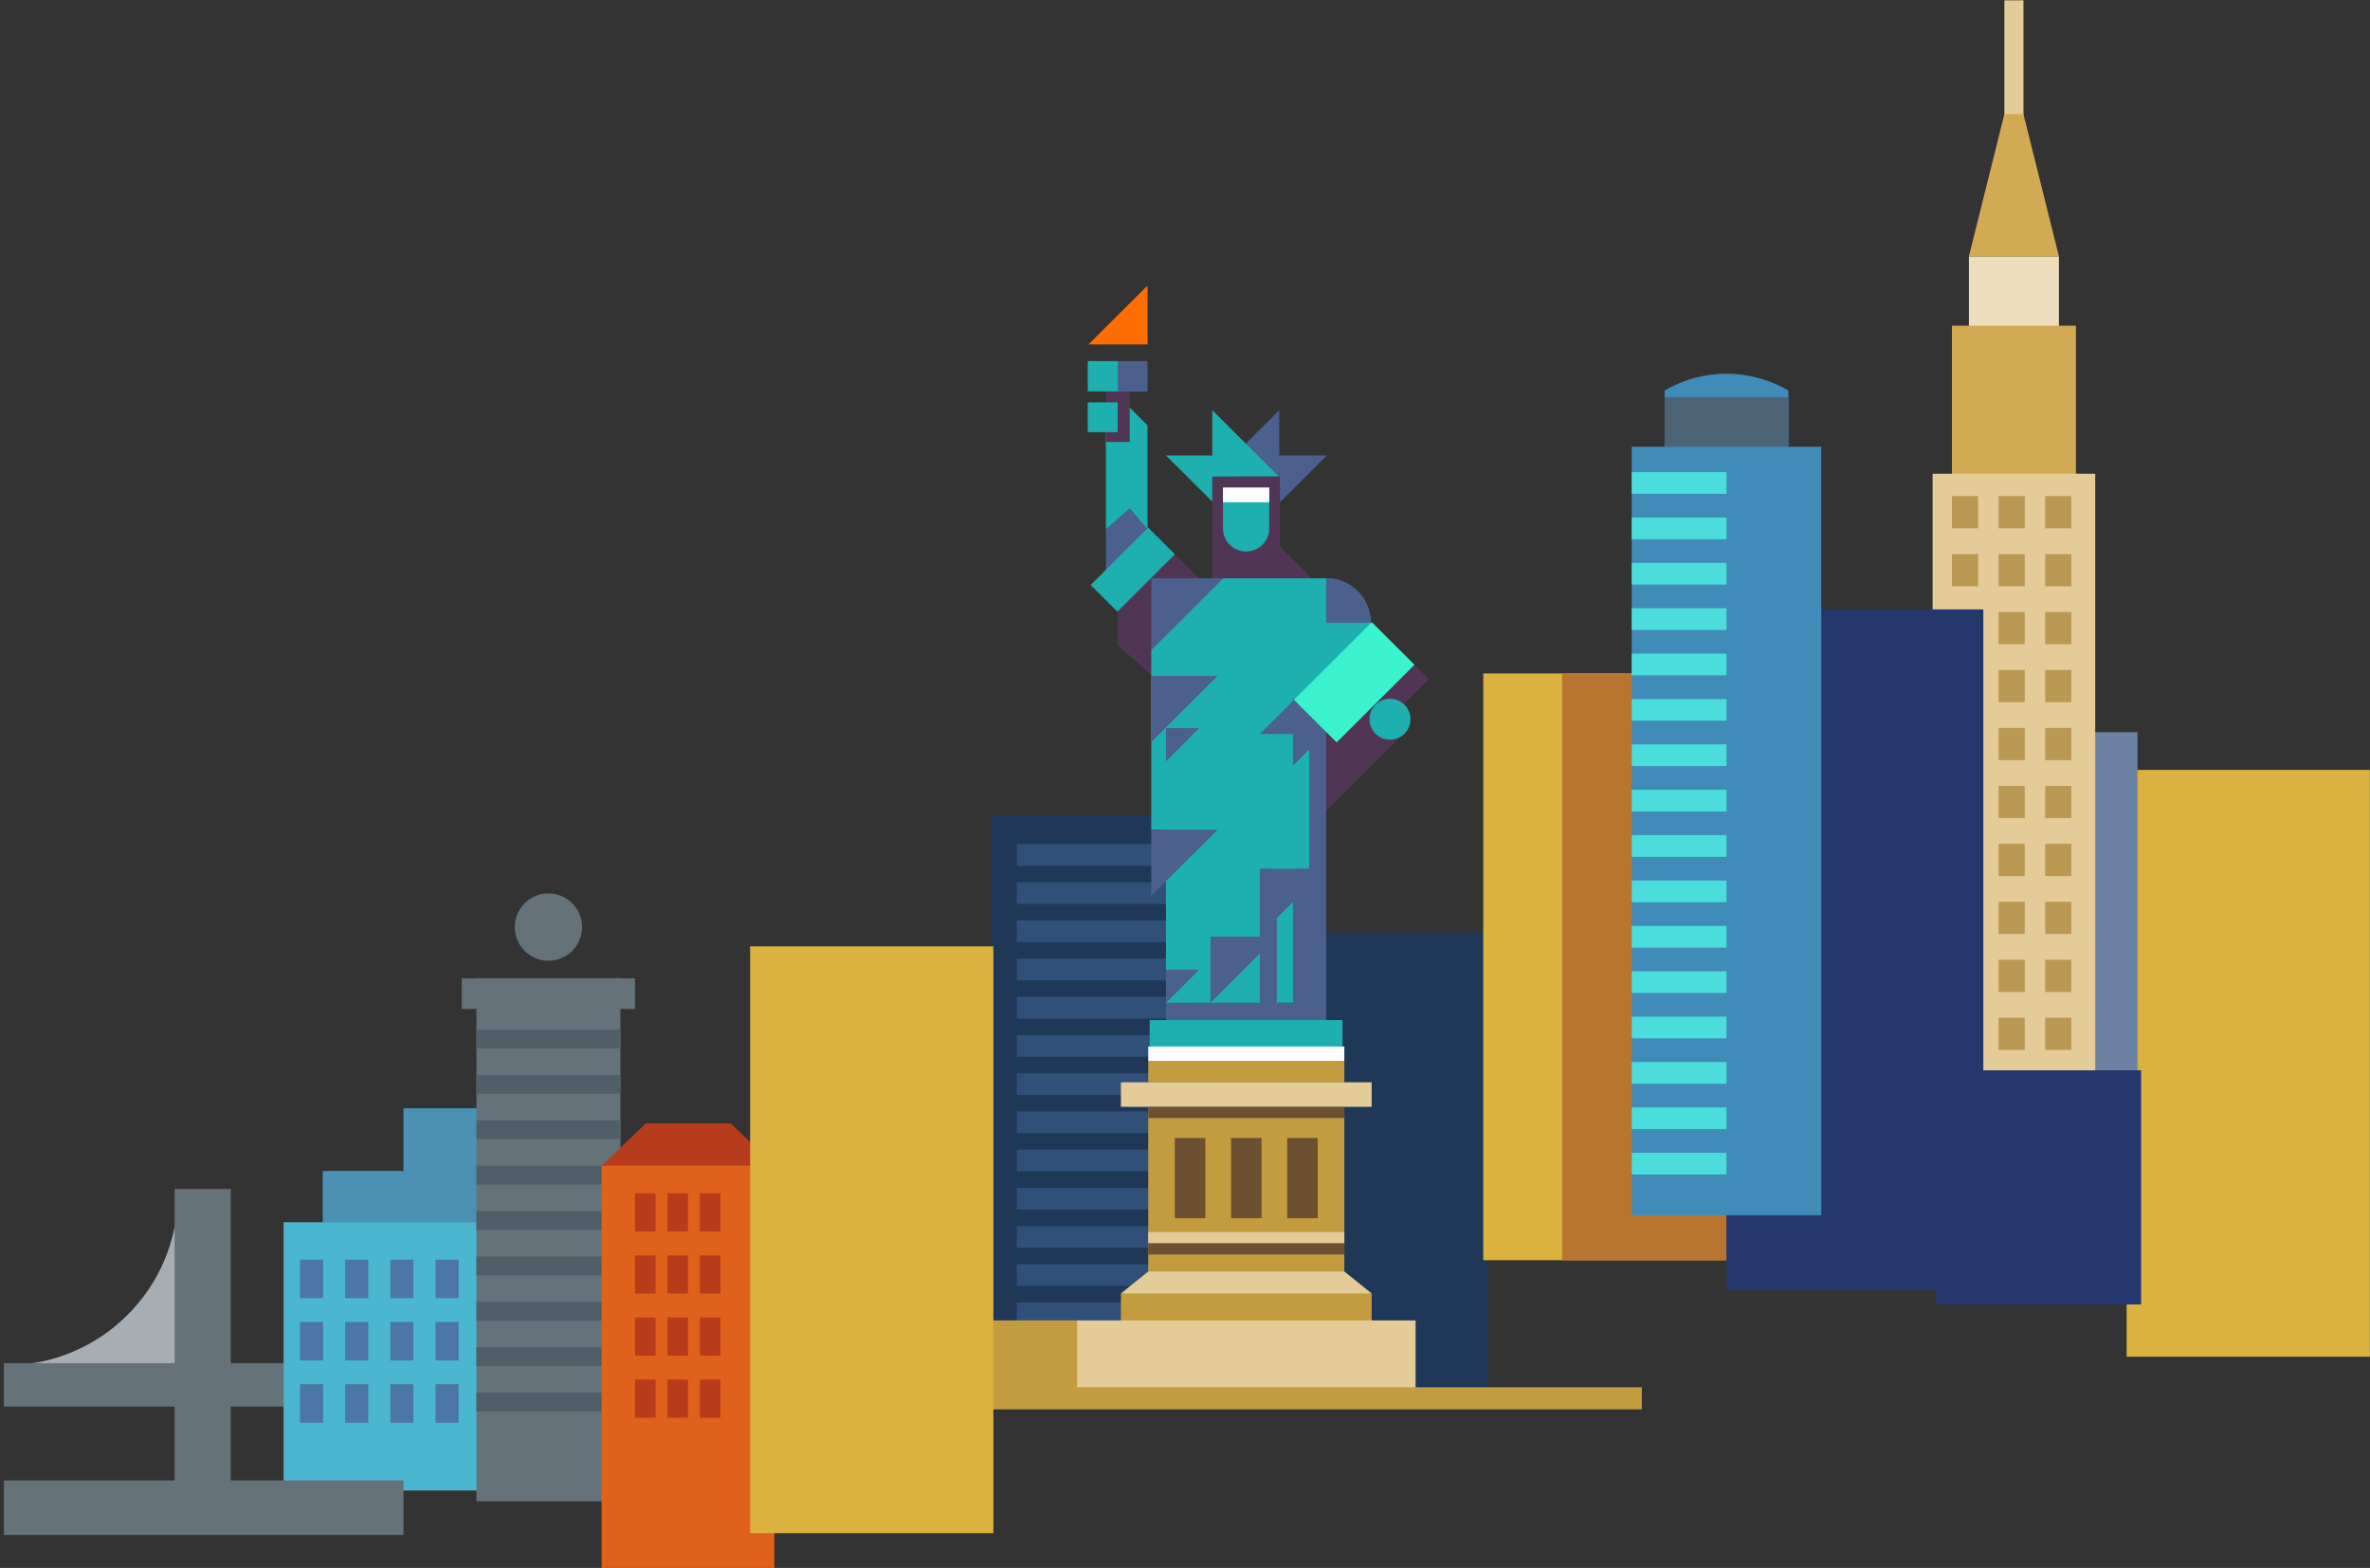 <?xml version="1.0" encoding="UTF-8" standalone="no"?>
<svg width="458px" height="303px" viewBox="0 0 458 303" version="1.1" xmlns="http://www.w3.org/2000/svg" xmlns:xlink="http://www.w3.org/1999/xlink" xmlns:sketch="http://www.bohemiancoding.com/sketch/ns">
    <rect x="0" y="0" width="458" height="303" fill="#333333" stroke="none"/>
    <!-- Generator: Sketch 3.3.3 (12081) - http://www.bohemiancoding.com/sketch -->
    <title>NY STATUE + CITYSCAPE + NY CITY</title>
    <desc>Created with Sketch.</desc>
    <defs></defs>
    <g id="Page-1" stroke="none" stroke-width="1" fill="none" fill-rule="evenodd" sketch:type="MSPage">
        <g id="HIGH-RES-DESKTOP" sketch:type="MSArtboardGroup" transform="translate(-993, -1767)">
            <g id="FOOTER" sketch:type="MSLayerGroup" transform="translate(-287, 1533)">
                <g id="NY-STATUE-+-CITYSCAPE-+-NY-CITY" transform="translate(1279, 232)" sketch:type="MSShapeGroup">
                    <g id="NY-STATUE" transform="translate(164, 56.5)">
                        <path d="M83.672,125.758 L124.631,125.758 L124.631,217.857 L83.672,217.857 L83.672,125.758 Z" id="Fill-1" fill="#1F3857"></path>
                        <path d="M28.435,103.068 L71.758,103.068 L71.758,217.858 L28.435,217.858 L28.435,103.068 Z" id="Fill-2" fill="#1F3857"></path>
                        <path d="M33.503,108.621 L67.306,108.621 L67.306,112.804 L33.503,112.804 L33.503,108.621 Z" id="Fill-3" fill="#305079"></path>
                        <path d="M33.503,116 L67.306,116 L67.306,120.185 L33.503,120.185 L33.503,116 Z" id="Fill-4" fill="#305079"></path>
                        <path d="M33.503,123.381 L67.306,123.381 L67.306,127.566 L33.503,127.566 L33.503,123.381 Z" id="Fill-5" fill="#305079"></path>
                        <path d="M33.503,130.763 L67.306,130.763 L67.306,134.947 L33.503,134.947 L33.503,130.763 Z" id="Fill-6" fill="#305079"></path>
                        <path d="M33.503,138.144 L67.306,138.144 L67.306,142.328 L33.503,142.328 L33.503,138.144 Z" id="Fill-7" fill="#305079"></path>
                        <path d="M33.503,145.525 L67.306,145.525 L67.306,149.709 L33.503,149.709 L33.503,145.525 Z" id="Fill-8" fill="#305079"></path>
                        <path d="M33.503,152.906 L67.306,152.906 L67.306,157.09 L33.503,157.09 L33.503,152.906 Z" id="Fill-9" fill="#305079"></path>
                        <path d="M33.503,160.287 L67.306,160.287 L67.306,164.471 L33.503,164.471 L33.503,160.287 Z" id="Fill-10" fill="#305079"></path>
                        <path d="M33.503,167.67 L67.306,167.67 L67.306,171.854 L33.503,171.854 L33.503,167.67 Z" id="Fill-11" fill="#305079"></path>
                        <path d="M33.503,175.051 L67.306,175.051 L67.306,179.235 L33.503,179.235 L33.503,175.051 Z" id="Fill-12" fill="#305079"></path>
                        <path d="M33.503,182.432 L67.306,182.432 L67.306,186.616 L33.503,186.616 L33.503,182.432 Z" id="Fill-13" fill="#305079"></path>
                        <path d="M33.503,189.813 L67.306,189.813 L67.306,193.997 L33.503,193.997 L33.503,189.813 Z" id="Fill-14" fill="#305079"></path>
                        <path d="M33.503,197.194 L67.306,197.194 L67.306,201.378 L33.503,201.378 L33.503,197.194 Z" id="Fill-15" fill="#305079"></path>
                        <path d="M33.503,204.575 L67.306,204.575 L67.306,208.759 L33.503,208.759 L33.503,204.575 Z" id="Fill-16" fill="#305079"></path>
                        <path d="M33.503,211.956 L67.306,211.956 L67.306,216.14 L33.503,216.14 L33.503,211.956 Z" id="Fill-17" fill="#305079"></path>
                        <path d="M53.615,202.322 L102.072,202.322 L102.072,195.457 L77.843,193.333 L53.615,195.457 L53.615,202.322" id="Fill-18" fill="#C29C3F"></path>
                        <path d="M55.319,24.257 L50.713,24.257 L50.713,47.75 L58.763,47.75 L58.763,27.694 L55.319,24.257" id="Fill-19" fill="#1EAFAF"></path>
                        <path d="M58.763,47.75 L55.319,43.714 L50.713,47.75 L50.713,57.171 L58.763,57.171 L58.763,47.75" id="Fill-20" fill="#4B608C"></path>
                        <path d="M59.642,76.116 L52.986,70.142 L52.986,55.25 L60.399,55.25 L59.642,76.116" id="Fill-21" fill="#513554"></path>
                        <path d="M59.442,58.32 L68.689,57.249 L64.051,52.623 L58.978,55.283 L59.442,58.32" id="Fill-22" fill="#513554"></path>
                        <path d="M50.713,17.612 L55.319,17.612 L55.319,30.901 L50.713,30.901 L50.713,17.612 Z" id="Fill-23" fill="#513554"></path>
                        <path d="M58.763,21.135 L47.206,21.135 L47.206,15.28 L52.956,15.28 L58.763,21.135" id="Fill-24" fill="#1EAFAF"></path>
                        <path d="M53.012,15.28 L58.761,15.28 L58.761,21.136 L53.012,21.136 L53.012,15.28 Z" id="Fill-25" fill="#4B608C"></path>
                        <path d="M47.206,23.253 L52.986,23.253 L52.986,29.014 L47.206,29.014 L47.206,23.253 Z" id="Fill-26" fill="#1EAFAF"></path>
                        <path d="M73.338,57.323 L62.325,64.196 L59.478,71.144 L59.478,105.839 L73.338,105.839 L73.338,57.323" id="Fill-27" fill="#1EAFAF"></path>
                        <path d="M84.093,50.857 L78.957,65.683 L96.916,63.64 L84.093,50.857" id="Fill-28" fill="#513554"></path>
                        <path d="M103.494,75.425 L75.276,79.855 L87.229,108.18 L108.469,87 L103.494,75.425" id="Fill-29" fill="#513554"></path>
                        <path d="M90.004,139.292 L62.325,139.305 L64.371,134.708 L62.325,132.9 L62.325,61.541 L93.287,61.541 L90.004,113.407 L90.004,139.292" id="Fill-30" fill="#1EAFAF"></path>
                        <path d="M83.364,68.216 L96.438,68.216 L96.438,80.048 L83.364,80.048 L83.364,68.216 Z" id="Fill-31" fill="#1EAFAF"></path>
                        <path d="M62.325,33.518 L71.395,42.557 L80.46,33.518 L62.325,33.518" id="Fill-32" fill="#1EAFAF"></path>
                        <path d="M75.276,33.518 L84.341,42.557 L93.408,33.518 L75.276,33.518" id="Fill-33" fill="#4B608C"></path>
                        <path d="M90.004,85.497 L93.286,85.497 L93.286,113.407 L90.004,115.177 L90.004,85.497" id="Fill-34" fill="#4B608C"></path>
                        <path d="M80.46,113.407 L83.741,113.407 L83.741,140.317 L80.46,140.317 L80.46,113.407 Z" id="Fill-35" fill="#4B608C"></path>
                        <path d="M86.87,113.407 L93.286,113.407 L93.286,139.292 L86.87,142.086 L86.87,113.407" id="Fill-36" fill="#4B608C"></path>
                        <path d="M71.395,37.548 L84.216,37.548 L84.216,24.763 L71.395,37.548" id="Fill-37" fill="#4B608C"></path>
                        <path d="M71.271,37.548 L84.343,37.548 L84.343,58.985 L71.271,58.985 L71.271,37.548 Z" id="Fill-38" fill="#513554"></path>
                        <path d="M73.338,39.731 L73.338,47.63 C73.338,50.08 75.337,52.066 77.79,52.066 L77.805,52.066 L77.821,52.066 C80.279,52.066 82.272,50.08 82.272,47.63 L82.272,39.731 L73.338,39.731" id="Fill-39" fill="#1EAFAF"></path>
                        <path d="M73.338,39.722 L82.272,39.722 L82.272,42.557 L73.338,42.557 L73.338,39.722 Z" id="Fill-40" fill="#FFFFFF"></path>
                        <path d="M71.271,24.763 L71.271,37.548 L84.093,37.548 L71.271,24.763" id="Fill-41" fill="#1EAFAF"></path>
                        <path d="M47.353,12.062 L58.763,12.062 L58.763,0.685 L47.353,12.062" id="Fill-42" fill="#FF6E00"></path>
                        <path d="M72.299,76.116 L59.478,76.116 L59.478,88.905 L72.299,76.116" id="Fill-43" fill="#4B608C"></path>
                        <path d="M72.299,105.839 L59.478,105.839 L59.478,118.623 L72.299,105.839" id="Fill-44" fill="#4B608C"></path>
                        <path d="M99.693,80.67 L86.87,80.67 L86.87,93.455 L99.693,80.67" id="Fill-45" fill="#4B608C"></path>
                        <path d="M93.282,113.407 L80.46,113.407 L80.46,126.191 L93.282,113.407" id="Fill-46" fill="#4B608C"></path>
                        <path d="M83.741,126.508 L70.92,126.508 L70.92,139.292 L83.741,126.508" id="Fill-47" fill="#4B608C"></path>
                        <path d="M68.75,86.204 L62.325,86.204 L62.325,92.613 L68.75,86.204" id="Fill-48" fill="#4B608C"></path>
                        <path d="M80.448,87.351 L87.861,87.351 L86.87,80.948 L80.448,87.351" id="Fill-49" fill="#4B608C"></path>
                        <path d="M68.75,132.9 L62.325,132.9 L62.325,139.305 L68.75,132.9" id="Fill-50" fill="#4B608C"></path>
                        <path d="M93.286,62.903 L62.325,62.903 L73.338,57.249 L93.286,57.249 L93.286,62.903" id="Fill-51" fill="#1EAFAF"></path>
                        <path d="M101.897,65.836 C101.897,61.094 98.042,57.249 93.286,57.249 C88.529,57.249 84.672,61.094 84.672,65.836 C84.672,70.578 88.529,74.423 93.286,74.423 C98.042,74.423 101.897,70.578 101.897,65.836" id="Fill-52" fill="#1EAFAF"></path>
                        <path d="M101.899,65.836 C101.899,61.094 98.042,57.249 93.287,57.249 L93.287,65.836 L101.899,65.836" id="Fill-53" fill="#4B608C"></path>
                        <path d="M98.091,91.737 L95.17,88.827 L110.213,73.829 L113.134,76.738 L98.091,91.737" id="Fill-54" fill="#513554"></path>
                        <path d="M95.31,88.964 L87.056,80.733 L102.098,65.735 L110.352,73.964 L95.31,88.964" id="Fill-55" fill="#3BF3CE"></path>
                        <path d="M109.577,84.491 C109.577,86.673 107.802,88.441 105.612,88.441 C103.424,88.441 101.649,86.673 101.649,84.491 C101.649,82.306 103.424,80.536 105.612,80.536 C107.802,80.536 109.577,82.306 109.577,84.491" id="Fill-56" fill="#1EAFAF"></path>
                        <path d="M62.325,139.292 L93.287,139.292 L93.287,145.967 L62.325,145.967 L62.325,139.292 Z" id="Fill-57" fill="#4B608C"></path>
                        <path d="M59.176,142.632 L96.436,142.632 L96.436,149.306 L59.176,149.306 L59.176,142.632 Z" id="Fill-58" fill="#1EAFAF"></path>
                        <path d="M59.478,57.249 L59.478,71.144 L73.411,57.249 L59.478,57.249" id="Fill-59" fill="#4B608C"></path>
                        <path d="M64.051,52.623 L52.935,63.705 L47.764,58.551 L58.88,47.469 L64.051,52.623" id="Fill-60" fill="#1EAFAF"></path>
                        <path d="M58.9,159.397 L96.79,159.397 L96.79,193.031 L58.9,193.031 L58.9,159.397 Z" id="Fill-61" fill="#C29C3F"></path>
                        <path d="M96.789,150.508 L77.843,151.905 L58.9,150.508 L58.9,147.741 L96.789,147.741 L96.789,150.508" id="Fill-62" fill="#FFFFFF"></path>
                        <path d="M58.9,150.508 L96.79,150.508 L96.79,154.65 L58.9,154.65 L58.9,150.508 Z" id="Fill-63" fill="#C29C3F"></path>
                        <path d="M53.615,154.65 L102.072,154.65 L102.072,159.397 L53.615,159.397 L53.615,154.65 Z" id="Fill-64" fill="#E4CC98"></path>
                        <path d="M58.9,159.397 L96.79,159.397 L96.79,161.562 L58.9,161.562 L58.9,159.397 Z" id="Fill-65" fill="#6B5032"></path>
                        <path d="M58.9,183.595 L96.79,183.595 L96.79,185.757 L58.9,185.757 L58.9,183.595 Z" id="Fill-66" fill="#E4CC98"></path>
                        <path d="M58.9,185.759 L96.79,185.759 L96.79,187.923 L58.9,187.923 L58.9,185.759 Z" id="Fill-67" fill="#6B5032"></path>
                        <path d="M64.035,165.407 L69.933,165.407 L69.933,180.909 L64.035,180.909 L64.035,165.407 Z" id="Fill-68" fill="#6B5032"></path>
                        <path d="M74.896,165.407 L80.791,165.407 L80.791,180.909 L74.896,180.909 L74.896,165.407 Z" id="Fill-69" fill="#6B5032"></path>
                        <path d="M85.754,165.407 L91.652,165.407 L91.652,180.909 L85.754,180.909 L85.754,165.407 Z" id="Fill-70" fill="#6B5032"></path>
                        <path d="M96.789,191.214 L102.072,195.457 L53.615,195.457 L58.9,191.214 L96.789,191.214" id="Fill-71" fill="#E4CC98"></path>
                        <path d="M45.128,200.667 L110.559,200.667 L110.559,214.188 L45.128,214.188 L45.128,200.667 Z" id="Fill-72" fill="#E4CC98"></path>
                        <path d="M1.405,213.58 L154.282,213.58 L154.282,217.857 L1.405,217.857 L1.405,213.58 Z" id="Fill-73" fill="#C29C3F"></path>
                        <path d="M8.948,200.667 L45.128,200.667 L45.128,214.188 L8.948,214.188 L8.948,200.667 Z" id="Fill-74" fill="#C29C3F"></path>
                    </g>
                    <g id="CITYSCAPE" transform="translate(0, 150.5)">
                        <path d="M2.148,115.34 L35.386,115.34 L35.386,82.104 C35.386,100.46 20.504,115.34 2.148,115.34" id="Fill-1" fill="#A7AEB3"></path>
                        <path d="M34.75,81.26 L45.588,81.26 L45.588,143.572 L34.75,143.572 L34.75,81.26 Z" id="Fill-2" fill="#65727A"></path>
                        <path d="M1.75,114.926 L67.256,114.926 L67.256,123.316 L1.75,123.316 L1.75,114.926 Z" id="Fill-3" fill="#65727A"></path>
                        <path d="M78.976,65.678 L78.976,77.784 L63.372,77.784 L63.372,87.732 L55.832,87.732 L55.832,139.518 L115.042,139.518 L115.042,65.678 L78.976,65.678" id="Fill-4" fill="#4B91B4"></path>
                        <path d="M55.832,87.732 L110.042,87.732 L110.042,139.52 L55.832,139.52 L55.832,87.732 Z" id="Fill-5" fill="#4BB6CF"></path>
                        <path d="M58.976,94.928 L63.444,94.928 L63.444,102.372 L58.976,102.372 L58.976,94.928 Z" id="Fill-6" fill="#4B76A6"></path>
                        <path d="M67.704,94.928 L72.174,94.928 L72.174,102.372 L67.704,102.372 L67.704,94.928 Z" id="Fill-7" fill="#4B76A6"></path>
                        <path d="M76.432,94.928 L80.9,94.928 L80.9,102.372 L76.432,102.372 L76.432,94.928 Z" id="Fill-8" fill="#4B76A6"></path>
                        <path d="M85.16,94.928 L89.63,94.928 L89.63,102.372 L85.16,102.372 L85.16,94.928 Z" id="Fill-9" fill="#4B76A6"></path>
                        <path d="M58.976,106.962 L63.444,106.962 L63.444,114.406 L58.976,114.406 L58.976,106.962 Z" id="Fill-10" fill="#4B76A6"></path>
                        <path d="M67.704,106.962 L72.174,106.962 L72.174,114.406 L67.704,114.406 L67.704,106.962 Z" id="Fill-11" fill="#4B76A6"></path>
                        <path d="M76.432,106.962 L80.9,106.962 L80.9,114.406 L76.432,114.406 L76.432,106.962 Z" id="Fill-12" fill="#4B76A6"></path>
                        <path d="M85.16,106.962 L89.63,106.962 L89.63,114.406 L85.16,114.406 L85.16,106.962 Z" id="Fill-13" fill="#4B76A6"></path>
                        <path d="M58.976,118.998 L63.444,118.998 L63.444,126.442 L58.976,126.442 L58.976,118.998 Z" id="Fill-14" fill="#4B76A6"></path>
                        <path d="M67.704,118.998 L72.174,118.998 L72.174,126.442 L67.704,126.442 L67.704,118.998 Z" id="Fill-15" fill="#4B76A6"></path>
                        <path d="M76.432,118.998 L80.9,118.998 L80.9,126.442 L76.432,126.442 L76.432,118.998 Z" id="Fill-16" fill="#4B76A6"></path>
                        <path d="M85.16,118.998 L89.63,118.998 L89.63,126.442 L85.16,126.442 L85.16,118.998 Z" id="Fill-17" fill="#4B76A6"></path>
                        <path d="M93.07,40.528 L120.898,40.528 L120.898,141.636 L93.07,141.636 L93.07,40.528 Z" id="Fill-18" fill="#65727A"></path>
                        <path d="M90.242,40.562 L123.726,40.562 L123.726,46.48 L90.242,46.48 L90.242,40.562 Z" id="Fill-19" fill="#65727A"></path>
                        <path d="M93.07,50.47 L120.898,50.47 L120.898,54.106 L93.07,54.106 L93.07,50.47 Z" id="Fill-20" fill="#4F5E67"></path>
                        <path d="M93.07,59.242 L120.898,59.242 L120.898,62.874 L93.07,62.874 L93.07,59.242 Z" id="Fill-21" fill="#4F5E67"></path>
                        <path d="M93.07,68.01 L120.898,68.01 L120.898,71.646 L93.07,71.646 L93.07,68.01 Z" id="Fill-22" fill="#4F5E67"></path>
                        <path d="M93.07,76.782 L120.898,76.782 L120.898,80.414 L93.07,80.414 L93.07,76.782 Z" id="Fill-23" fill="#4F5E67"></path>
                        <path d="M93.07,85.55 L120.898,85.55 L120.898,89.186 L93.07,89.186 L93.07,85.55 Z" id="Fill-24" fill="#4F5E67"></path>
                        <path d="M93.07,94.322 L120.898,94.322 L120.898,97.956 L93.07,97.956 L93.07,94.322 Z" id="Fill-25" fill="#4F5E67"></path>
                        <path d="M93.07,103.092 L120.898,103.092 L120.898,106.728 L93.07,106.728 L93.07,103.092 Z" id="Fill-26" fill="#4F5E67"></path>
                        <path d="M93.07,111.862 L120.898,111.862 L120.898,115.494 L93.07,115.494 L93.07,111.862 Z" id="Fill-27" fill="#4F5E67"></path>
                        <path d="M93.07,120.63 L120.898,120.63 L120.898,124.266 L93.07,124.266 L93.07,120.63 Z" id="Fill-28" fill="#4F5E67"></path>
                        <path d="M119.37,81.26 L117.264,76.758 L125.816,68.598 L142.264,68.598 L150.644,76.758 L138.194,84.744 L119.37,81.26" id="Fill-29" fill="#B73C1B"></path>
                        <path d="M117.264,76.758 L150.642,76.758 L150.642,154.498 L117.264,154.498 L117.264,76.758 Z" id="Fill-30" fill="#DF611B"></path>
                        <path d="M123.726,82.104 L127.694,82.104 L127.694,89.482 L123.726,89.482 L123.726,82.104 Z" id="Fill-31" fill="#B73C1B"></path>
                        <path d="M129.988,82.104 L133.954,82.104 L133.954,89.482 L129.988,89.482 L129.988,82.104 Z" id="Fill-32" fill="#B73C1B"></path>
                        <path d="M136.248,82.104 L140.216,82.104 L140.216,89.482 L136.248,89.482 L136.248,82.104 Z" id="Fill-33" fill="#B73C1B"></path>
                        <path d="M123.726,94.104 L127.694,94.104 L127.694,101.48 L123.726,101.48 L123.726,94.104 Z" id="Fill-34" fill="#B73C1B"></path>
                        <path d="M129.988,94.104 L133.954,94.104 L133.954,101.48 L129.988,101.48 L129.988,94.104 Z" id="Fill-35" fill="#B73C1B"></path>
                        <path d="M136.248,94.104 L140.216,94.104 L140.216,101.48 L136.248,101.48 L136.248,94.104 Z" id="Fill-36" fill="#B73C1B"></path>
                        <path d="M123.726,106.102 L127.694,106.102 L127.694,113.478 L123.726,113.478 L123.726,106.102 Z" id="Fill-37" fill="#B73C1B"></path>
                        <path d="M129.988,106.102 L133.954,106.102 L133.954,113.478 L129.988,113.478 L129.988,106.102 Z" id="Fill-38" fill="#B73C1B"></path>
                        <path d="M136.248,106.102 L140.216,106.102 L140.216,113.478 L136.248,113.478 L136.248,106.102 Z" id="Fill-39" fill="#B73C1B"></path>
                        <path d="M123.726,118.106 L127.694,118.106 L127.694,125.482 L123.726,125.482 L123.726,118.106 Z" id="Fill-40" fill="#B73C1B"></path>
                        <path d="M129.988,118.106 L133.954,118.106 L133.954,125.482 L129.988,125.482 L129.988,118.106 Z" id="Fill-41" fill="#B73C1B"></path>
                        <path d="M136.248,118.106 L140.216,118.106 L140.216,125.482 L136.248,125.482 L136.248,118.106 Z" id="Fill-42" fill="#B73C1B"></path>
                        <path d="M145.966,34.384 L192.972,34.384 L192.972,147.778 L145.966,147.778 L145.966,34.384 Z" id="Fill-43" fill="#DBB13F"></path>
                        <path d="M411.966,0.284 L458.972,0.284 L458.972,113.678 L411.966,113.678 L411.966,0.284 Z" id="Fill-43-Copy" fill="#DBB13F"></path>
                        <path d="M1.75,137.588 L78.976,137.588 L78.976,148.126 L1.75,148.126 L1.75,137.588 Z" id="Fill-44" fill="#65727A"></path>
                        <path d="M113.488,30.656 C113.488,34.25 110.574,37.16 106.984,37.16 C103.392,37.16 100.48,34.25 100.48,30.656 C100.48,27.068 103.392,24.154 106.984,24.154 C110.574,24.154 113.488,27.068 113.488,30.656" id="Fill-45" fill="#65727A"></path>
                    </g>
                    <g id="NY-CITY" transform="translate(286, 0.5)">
                        <path d="M112.884,142.996 L128.076,142.996 L128.076,243.408 L112.884,243.408 L112.884,142.996 Z" id="Fill-1" fill="#6B82A2"></path>
                        <path d="M102.346,1.562 L106.032,1.562 L106.032,45.536 L102.346,45.536 L102.346,1.562 Z" id="Fill-2" fill="#E4CC98"></path>
                        <path d="M95.492,51.038 L112.884,51.038 L112.884,132.822 L95.492,132.822 L95.492,51.038 Z" id="Fill-3" fill="#EEDEBD"></path>
                        <path d="M112.884,51.038 L95.492,51.038 L102.346,23.548 L106.032,23.548 L112.884,51.038" id="Fill-4" fill="#D2AA53"></path>
                        <path d="M92.212,64.44 L116.168,64.44 L116.168,177.082 L92.212,177.082 L92.212,64.44 Z" id="Fill-5" fill="#D2AA53"></path>
                        <path d="M88.478,93.05 L119.9,93.05 L119.9,246.222 L88.478,246.222 L88.478,93.05 Z" id="Fill-6" fill="#E4CC98"></path>
                        <path d="M92.212,97.37 L97.276,97.37 L97.276,103.602 L92.212,103.602 L92.212,97.37 Z" id="Fill-7" fill="#BA9953"></path>
                        <path d="M101.22,97.37 L106.282,97.37 L106.282,103.602 L101.22,103.602 L101.22,97.37 Z" id="Fill-8" fill="#BA9953"></path>
                        <path d="M110.226,97.37 L115.29,97.37 L115.29,103.602 L110.226,103.602 L110.226,97.37 Z" id="Fill-9" fill="#BA9953"></path>
                        <path d="M92.212,108.568 L97.276,108.568 L97.276,114.804 L92.212,114.804 L92.212,108.568 Z" id="Fill-10" fill="#BA9953"></path>
                        <path d="M101.22,108.568 L106.282,108.568 L106.282,114.804 L101.22,114.804 L101.22,108.568 Z" id="Fill-11" fill="#BA9953"></path>
                        <path d="M110.226,108.568 L115.29,108.568 L115.29,114.804 L110.226,114.804 L110.226,108.568 Z" id="Fill-12" fill="#BA9953"></path>
                        <path d="M92.212,119.766 L97.276,119.766 L97.276,126.002 L92.212,126.002 L92.212,119.766 Z" id="Fill-13" fill="#BA9953"></path>
                        <path d="M101.22,119.766 L106.282,119.766 L106.282,126.002 L101.22,126.002 L101.22,119.766 Z" id="Fill-14" fill="#BA9953"></path>
                        <path d="M110.226,119.766 L115.29,119.766 L115.29,126.002 L110.226,126.002 L110.226,119.766 Z" id="Fill-15" fill="#BA9953"></path>
                        <path d="M92.212,130.968 L97.276,130.968 L97.276,137.204 L92.212,137.204 L92.212,130.968 Z" id="Fill-16" fill="#BA9953"></path>
                        <path d="M101.22,130.968 L106.282,130.968 L106.282,137.204 L101.22,137.204 L101.22,130.968 Z" id="Fill-17" fill="#BA9953"></path>
                        <path d="M110.226,130.968 L115.29,130.968 L115.29,137.204 L110.226,137.204 L110.226,130.968 Z" id="Fill-18" fill="#BA9953"></path>
                        <path d="M92.212,142.168 L97.276,142.168 L97.276,148.4 L92.212,148.4 L92.212,142.168 Z" id="Fill-19" fill="#BA9953"></path>
                        <path d="M101.22,142.168 L106.282,142.168 L106.282,148.4 L101.22,148.4 L101.22,142.168 Z" id="Fill-20" fill="#BA9953"></path>
                        <path d="M110.226,142.168 L115.29,142.168 L115.29,148.4 L110.226,148.4 L110.226,142.168 Z" id="Fill-21" fill="#BA9953"></path>
                        <path d="M92.212,153.366 L97.276,153.366 L97.276,159.602 L92.212,159.602 L92.212,153.366 Z" id="Fill-22" fill="#BA9953"></path>
                        <path d="M101.22,153.366 L106.282,153.366 L106.282,159.602 L101.22,159.602 L101.22,153.366 Z" id="Fill-23" fill="#BA9953"></path>
                        <path d="M110.226,153.366 L115.29,153.366 L115.29,159.602 L110.226,159.602 L110.226,153.366 Z" id="Fill-24" fill="#BA9953"></path>
                        <path d="M92.212,164.566 L97.276,164.566 L97.276,170.802 L92.212,170.802 L92.212,164.566 Z" id="Fill-25" fill="#BA9953"></path>
                        <path d="M101.22,164.566 L106.282,164.566 L106.282,170.802 L101.22,170.802 L101.22,164.566 Z" id="Fill-26" fill="#BA9953"></path>
                        <path d="M110.226,164.566 L115.29,164.566 L115.29,170.802 L110.226,170.802 L110.226,164.566 Z" id="Fill-27" fill="#BA9953"></path>
                        <path d="M92.212,175.766 L97.276,175.766 L97.276,182.002 L92.212,182.002 L92.212,175.766 Z" id="Fill-28" fill="#BA9953"></path>
                        <path d="M101.22,175.766 L106.282,175.766 L106.282,182.002 L101.22,182.002 L101.22,175.766 Z" id="Fill-29" fill="#BA9953"></path>
                        <path d="M110.226,175.766 L115.29,175.766 L115.29,182.002 L110.226,182.002 L110.226,175.766 Z" id="Fill-30" fill="#BA9953"></path>
                        <path d="M92.212,186.968 L97.276,186.968 L97.276,193.2 L92.212,193.2 L92.212,186.968 Z" id="Fill-31" fill="#BA9953"></path>
                        <path d="M101.22,186.968 L106.282,186.968 L106.282,193.2 L101.22,193.2 L101.22,186.968 Z" id="Fill-32" fill="#BA9953"></path>
                        <path d="M110.226,186.968 L115.29,186.968 L115.29,193.2 L110.226,193.2 L110.226,186.968 Z" id="Fill-33" fill="#BA9953"></path>
                        <path d="M92.212,198.162 L97.276,198.162 L97.276,204.398 L92.212,204.398 L92.212,198.162 Z" id="Fill-34" fill="#BA9953"></path>
                        <path d="M101.22,198.162 L106.282,198.162 L106.282,204.398 L101.22,204.398 L101.22,198.162 Z" id="Fill-35" fill="#BA9953"></path>
                        <path d="M110.226,198.162 L115.29,198.162 L115.29,204.398 L110.226,204.398 L110.226,198.162 Z" id="Fill-36" fill="#BA9953"></path>
                        <path d="M92.212,209.364 L97.276,209.364 L97.276,215.6 L92.212,215.6 L92.212,209.364 Z" id="Fill-37" fill="#BA9953"></path>
                        <path d="M101.22,209.364 L106.282,209.364 L106.282,215.6 L101.22,215.6 L101.22,209.364 Z" id="Fill-38" fill="#BA9953"></path>
                        <path d="M110.226,209.364 L115.29,209.364 L115.29,215.6 L110.226,215.6 L110.226,209.364 Z" id="Fill-39" fill="#BA9953"></path>
                        <path d="M92.212,220.566 L97.276,220.566 L97.276,226.802 L92.212,226.802 L92.212,220.566 Z" id="Fill-40" fill="#BA9953"></path>
                        <path d="M101.22,220.566 L106.282,220.566 L106.282,226.802 L101.22,226.802 L101.22,220.566 Z" id="Fill-41" fill="#BA9953"></path>
                        <path d="M110.226,220.566 L115.29,220.566 L115.29,226.802 L110.226,226.802 L110.226,220.566 Z" id="Fill-42" fill="#BA9953"></path>
                        <path d="M92.212,231.766 L97.276,231.766 L97.276,237.996 L92.212,237.996 L92.212,231.766 Z" id="Fill-43" fill="#BA9953"></path>
                        <path d="M101.22,231.766 L106.282,231.766 L106.282,237.996 L101.22,237.996 L101.22,231.766 Z" id="Fill-44" fill="#BA9953"></path>
                        <path d="M110.226,231.766 L115.29,231.766 L115.29,237.996 L110.226,237.996 L110.226,231.766 Z" id="Fill-45" fill="#BA9953"></path>
                        <path d="M1.64,131.644 L48.646,131.644 L48.646,245.038 L1.64,245.038 L1.64,131.644 Z" id="Fill-46" fill="#DBB13F"></path>
                        <path d="M89.194,208.338 L128.768,208.338 L128.768,253.582 L89.194,253.582 L89.194,208.338 Z" id="Fill-47" fill="#24386D"></path>
                        <path d="M16.874,131.644 L48.648,131.644 L48.648,245.038 L16.874,245.038 L16.874,131.644 Z" id="Fill-48" fill="#B9752F"></path>
                        <path d="M48.646,119.262 L98.276,119.262 L98.276,250.72 L48.646,250.72 L48.646,119.262 Z" id="Fill-49" fill="#24386D"></path>
                        <path d="M60.6,76.964 C57.084,74.912 53.008,73.722 48.642,73.722 C44.28,73.722 40.204,74.912 36.688,76.964 L36.688,92.028 L60.6,92.028 L60.6,76.964" id="Fill-50" fill="#408BB8"></path>
                        <path d="M36.688,78.292 L60.6,78.292 L60.6,97.37 L36.688,97.37 L36.688,78.292 Z" id="Fill-51" fill="#4B6375"></path>
                        <path d="M30.328,87.832 L66.958,87.832 L66.958,236.342 L30.328,236.342 L30.328,87.832 Z" id="Fill-52" fill="#408BB8"></path>
                        <path d="M30.328,92.736 L48.646,92.736 L48.646,96.934 L30.328,96.934 L30.328,92.736 Z" id="Fill-53" fill="#4BDCDC"></path>
                        <path d="M30.328,101.504 L48.646,101.504 L48.646,105.7 L30.328,105.7 L30.328,101.504 Z" id="Fill-54" fill="#4BDCDC"></path>
                        <path d="M30.328,110.276 L48.646,110.276 L48.646,114.474 L30.328,114.474 L30.328,110.276 Z" id="Fill-55" fill="#4BDCDC"></path>
                        <path d="M30.328,119.044 L48.646,119.044 L48.646,123.242 L30.328,123.242 L30.328,119.044 Z" id="Fill-56" fill="#4BDCDC"></path>
                        <path d="M30.328,127.812 L48.646,127.812 L48.646,132.01 L30.328,132.01 L30.328,127.812 Z" id="Fill-57" fill="#4BDCDC"></path>
                        <path d="M30.328,136.582 L48.646,136.582 L48.646,140.78 L30.328,140.78 L30.328,136.582 Z" id="Fill-58" fill="#4BDCDC"></path>
                        <path d="M30.328,145.352 L48.646,145.352 L48.646,149.55 L30.328,149.55 L30.328,145.352 Z" id="Fill-59" fill="#4BDCDC"></path>
                        <path d="M30.328,154.12 L48.646,154.12 L48.646,158.318 L30.328,158.318 L30.328,154.12 Z" id="Fill-60" fill="#4BDCDC"></path>
                        <path d="M30.328,162.888 L48.646,162.888 L48.646,167.088 L30.328,167.088 L30.328,162.888 Z" id="Fill-61" fill="#4BDCDC"></path>
                        <path d="M30.328,171.658 L48.646,171.658 L48.646,175.856 L30.328,175.856 L30.328,171.658 Z" id="Fill-62" fill="#4BDCDC"></path>
                        <path d="M30.328,180.428 L48.646,180.428 L48.646,184.626 L30.328,184.626 L30.328,180.428 Z" id="Fill-63" fill="#4BDCDC"></path>
                        <path d="M30.328,189.196 L48.646,189.196 L48.646,193.394 L30.328,193.394 L30.328,189.196 Z" id="Fill-64" fill="#4BDCDC"></path>
                        <path d="M30.328,197.966 L48.646,197.966 L48.646,202.164 L30.328,202.164 L30.328,197.966 Z" id="Fill-65" fill="#4BDCDC"></path>
                        <path d="M30.328,206.734 L48.646,206.734 L48.646,210.932 L30.328,210.932 L30.328,206.734 Z" id="Fill-66" fill="#4BDCDC"></path>
                        <path d="M30.328,215.504 L48.646,215.504 L48.646,219.702 L30.328,219.702 L30.328,215.504 Z" id="Fill-67" fill="#4BDCDC"></path>
                        <path d="M30.328,224.274 L48.646,224.274 L48.646,228.47 L30.328,228.47 L30.328,224.274 Z" id="Fill-68" fill="#4BDCDC"></path>
                    </g>
                </g>
            </g>
        </g>
    </g>
</svg>